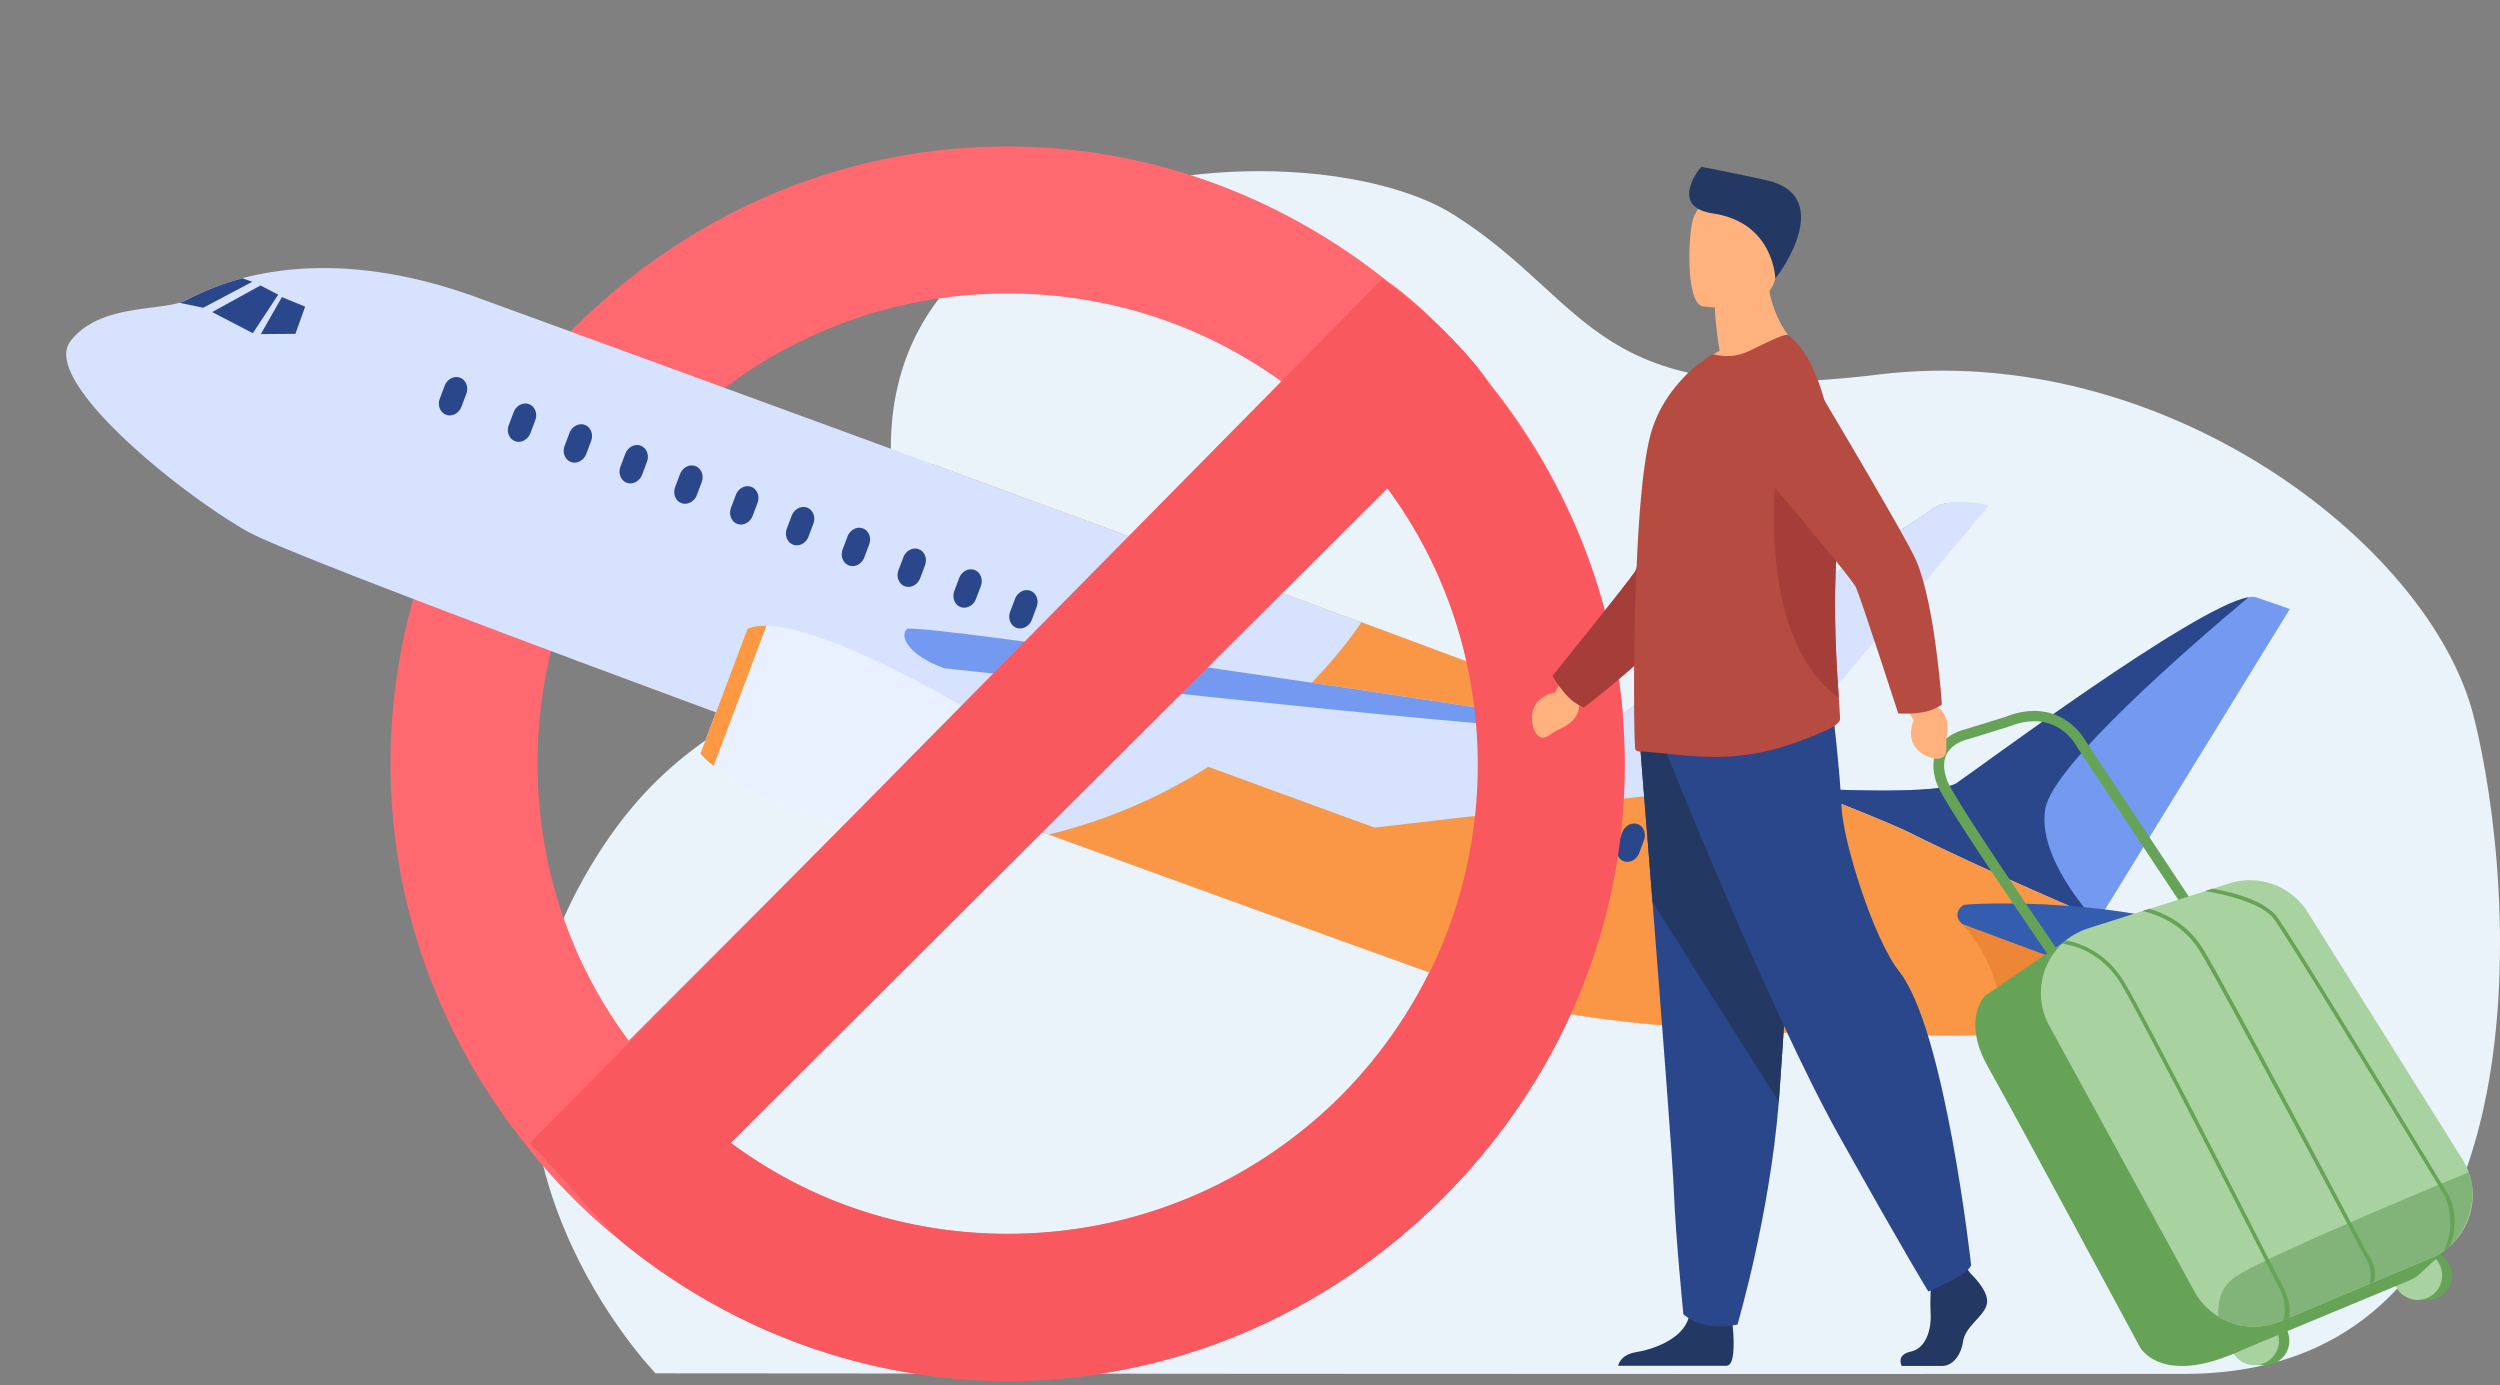 <svg width="314" height="174" fill="none" xmlns="http://www.w3.org/2000/svg"><rect width="100%" height="100%" fill="#808080" stroke="none"/><path d="M82.348 172.494s-27.184-27.874-9.872-60.652c17.311-32.778 40.542-16.283 39.431-54.441-1.111-38.158 53.453-41.417 70.818-30.348 17.364 11.07 17.255 24.396 53.111 19.999 35.856-4.397 69.315 21.31 74.829 42.811 5.513 21.502 9.923 82.631-36.249 82.697-46.172.066-192.068-.066-192.068-.066z" fill="#EBF3FA"/><g clip-path="url(#clip0)"><path d="M187.155 48.219c-1.726-2.453-3.815-4.724-5.995-6.904-2.18-2.18-4.451-4.27-6.904-5.995-13.535-10.81-30.159-16.926-47.691-16.926-20.62 0-39.969 8.296-54.594 22.921S49.05 75.29 49.05 95.91c0 17.623 6.116 34.246 16.926 47.782a70.15 70.15 0 005.995 6.813 70.001 70.001 0 006.813 5.995c13.535 10.81 30.159 16.926 47.781 16.926 20.621 0 39.97-8.296 54.595-22.921 14.625-14.626 22.921-33.974 22.921-54.594 0-17.532-6.116-34.156-16.926-47.691zM67.52 95.909c0-15.806 6.177-30.612 17.26-41.786 11.173-11.082 25.979-17.259 41.785-17.259 12.718 0 24.799 3.997 34.792 11.355L78.966 130.7c-7.449-9.992-11.446-22.073-11.446-34.79zm100.831 41.786c-11.173 11.083-25.98 17.26-41.786 17.26-12.717 0-24.798-3.997-34.791-11.446l82.482-82.39c7.358 9.991 11.355 22.073 11.355 34.79 0 15.806-6.177 30.613-17.26 41.786z" fill="#FF696F"/></g><path d="M287.607 76.486l-24.128 39.237-.374-.156-40.657-16.763s20.608 1.347 23.282-.432c2.518-1.675 29.99-22.203 36.684-23.357.411-.072.742-.068.986.016l4.207 1.455z" fill="#739AF0"/><path d="M263.105 115.567l-40.657-16.763s20.607 1.347 23.281-.432c2.518-1.675 29.99-22.203 36.684-23.357-7.345 6.156-24.554 21.072-25.512 26.53-.915 5.199 3.78 11.284 6.204 14.022z" fill="#2B478B"/><path d="M264.092 129.669c-1.571.093-6.239.257-12.604.339-18.296.231-50.603-.207-63.623-4.863-11.679-4.177-73.4-26.454-115.958-42.359 15.685-15.605 31.68-22.194 45.277-24.47 49.662 18.236 114.558 42.267 122.564 46.241 13.164 6.54 31.011 13.837 31.011 13.837s-.031.597-.158 1.527c-.415 3.014-1.845 9.462-6.509 9.748z" fill="#E58638"/><path d="M269.961 123.065c-.031.102-.062.214-.094.319-.677 2.303-1.864 4.751-3.911 5.784a4.83 4.83 0 01-.652.27l-.003-.001v.003c-.072.022-.149.043-.231.066-.073.019-.151.04-.234.056l-.003-.001a3.023 3.023 0 01-.24.045 3.802 3.802 0 01-.251.034 3.345 3.345 0 01-.329.023l-.001.003c-.026 0-.053.002-.079.004-.027.003-.056.001-.083.004l-.001.003c-.029-.002-.058 0-.088.001l-.001.003a.572.572 0 00-.092.004c-.033.001-.066.001-.096.003l-.003-.001-.001.003c-.032.001-.065.002-.099.005-.036 0-.069.004-.105.004l-.003-.001c-.037.003-.07.003-.109.005-.037.003-.076.002-.112.005l-.245.011-.003-.001-.122.005-.003-.001-.001.003a5.304 5.304 0 01-.128.004l-.095.003c-.347.015-.733.032-1.154.045l-.239.006a307.86 307.86 0 01-3.986.112l-.482.009-.824.02c-.059 0-.118.003-.183.001-.082.004-.174.004-.259.007-.086.002-.17.002-.262.002l-.265.005c-.086.003-.177.003-.269.004l-.268.004-.275.005-.275.002c-.003-.001-.004.002-.004.002l-.277.002-.204.005a.42.42 0 00-.079.001h-.283a97.53 97.53 0 01-1.46.019c-.285.006-.575.007-.871.013l-.758.009c-.19.003-.383.004-.579.006-.755.006-1.529.01-2.322.015-.163 0-.32-.001-.477.001-.277.002-.554 0-.832.004-.252.002-.503.001-.761.005-.284 0-.567-.001-.852.002-9.476.005-20.902-.213-31.346-.964-.364-.026-.731-.056-1.096-.079l-.543-.043c-.363-.029-.723-.06-1.084-.088a194.28 194.28 0 01-3.191-.285l-1.041-.102-.516-.055c-.342-.036-.684-.075-1.024-.108a103.46 103.46 0 01-1.01-.12 84.039 84.039 0 01-.993-.122 54.412 54.412 0 01-.979-.124l-.965-.131-.95-.136-.467-.07c-.619-.094-1.231-.191-1.824-.287-.15-.025-.299-.05-.445-.078l-.877-.154a74.259 74.259 0 01-1.685-.33 46.53 46.53 0 01-1.21-.26c-.264-.057-.524-.12-.778-.18-.383-.09-.758-.184-1.119-.281a37.648 37.648 0 01-3.022-.918c-.071-.027-.148-.054-.228-.083l-.054-.018a1.975 1.975 0 00-.148-.054c-.192-.07-.392-.138-.608-.218-.057-.019-.113-.041-.175-.061-.071-.026-.142-.053-.219-.08a21.21 21.21 0 01-.345-.122c-.062-.024-.125-.044-.19-.069-.062-.02-.127-.045-.192-.069-.131-.046-.265-.093-.398-.143l-.412-.147c-.071-.026-.143-.049-.217-.076-.177-.066-.356-.128-.542-.196-.086-.031-.176-.062-.261-.095-.184-.064-.371-.132-.564-.202-.08-.029-.161-.054-.246-.088l-.724-.259c-.685-.245-1.414-.509-2.187-.788-.092-.035-.19-.069-.287-.106a54.493 54.493 0 01-.588-.208c-.293-.108-.596-.214-.905-.326-.123-.047-.251-.092-.373-.136-.291-.103-.587-.211-.884-.316a12.65 12.65 0 00-.326-.117 36.855 36.855 0 00-.619-.223l-.682-.248-.365-.13-.34-.124c-.185-.064-.365-.13-.552-.198-1.061-.382-2.167-.783-3.317-1.196a33.004 33.004 0 00-.504-.182c-.255-.093-.512-.188-.771-.279-.598-.218-1.212-.437-1.831-.66-.047-.02-.095-.036-.142-.053l-1.634-.589a.727.727 0 00-.077-.028l-10.569-3.83a537.134 537.134 0 01-2.862-1.037l-1.46-.532a319.639 319.639 0 01-1.763-.638c-.069-.022-.136-.051-.211-.075l-3.01-1.094-.778-.284-.241-.086c-.886-.321-1.783-.648-2.683-.978a192.6 192.6 0 01-1.182-.429c-.264-.095-.524-.19-.786-.282-.532-.197-1.062-.389-1.599-.584-.803-.29-1.606-.581-2.413-.88-.072-.023-.142-.052-.217-.076-.334-.125-.666-.243-.998-.365-.023-.009-.048-.016-.071-.026-.993-.359-1.986-.726-2.991-1.089l-.082-.033c-.104-.038-.208-.073-.312-.112-.59-.212-1.182-.428-1.774-.645-.444-.162-.895-.322-1.342-.488-.278-.101-.557-.201-.835-.304-1.165-.42-2.327-.85-3.501-1.276l-.029-.011c-1.938-.713-3.89-1.423-5.852-2.142-.27-.098-.537-.195-.806-.295l-.056-.02c-.862-.313-1.717-.628-2.581-.945a68.37 68.37 0 01-.796-.293c-.741-.27-1.484-.54-2.223-.814-1.506-.554-3.016-1.11-4.519-1.66-.954-.348-1.907-.697-2.856-1.048-.598-.22-1.195-.441-1.79-.658-1.427-.523-2.844-1.046-4.262-1.566l-.204-.076c-.887-.327-1.779-.652-2.66-.98-1.26-.464-2.519-.933-3.77-1.394l-1.503-.553c-.154-.056-.305-.114-.456-.169-1.012-.371-2.013-.746-3.016-1.115l-.442-.162c-.685-.255-1.369-.506-2.048-.762-2.886-1.07-5.72-2.123-8.49-3.154-.335-.122-.666-.246-1-.371a56.395 56.395 0 00-.606-.224c-.27-.104-.54-.202-.813-.303-.537-.201-1.073-.398-1.604-.598C61.59 78.925 52.4 75.44 45.322 72.685c-.722-.278-1.425-.551-2.098-.819a439.79 439.79 0 01-4.595-1.83c-3.908-1.571-6.551-2.717-7.566-3.292C25.585 63.627 16.841 57 11.941 51.276 8.99 47.82 7.434 44.699 8.84 42.865c1.787-2.331 4.53-3.279 7.221-3.788 2.331-.447 4.623-.562 6.215-.978l.27-.071a4.76 4.76 0 00.804-.312c.039-.022.076-.038.122-.064.67-.336 1.774-.907 3.31-1.508a33.776 33.776 0 013.639-1.19c.01-.003.013-.002.021-.007 6.124-1.625 15.842-2.446 28.997 2.24 0 0 25.7 9.352 57.739 21.12h.003c3.193 1.172 6.448 2.37 9.747 3.584h.003c1.098.402 2.205.81 3.314 1.218 1.664.61 3.337 1.23 5.016 1.846h.003c2.798 1.033 5.615 2.068 8.443 3.112.565.208 1.133.418 1.699.623 1.133.419 2.262.839 3.396 1.254 2.268.84 4.534 1.676 6.802 2.516 1.129.417 2.256.837 3.386 1.251 4.031 1.491 8.038 2.976 11.987 4.445l.018.005a7096.679 7096.679 0 0132.039 11.977h.003l1.527.573a2913.984 2913.984 0 0115.526 5.908c2.203.851 4.268 1.648 6.169 2.39 6.886 2.682 11.667 4.632 13.493 5.539 4.743 2.357 10.091 4.813 14.993 6.985.403.18.807.357 1.203.532.019.012.04.018.061.027a413.33 413.33 0 001.847.815c.681.296 1.347.588 1.996.869.95.409 1.862.802 2.724 1.171.374.159.735.315 1.091.465a599.953 599.953 0 007.093 2.972s-.003.084-.017.24l-.001.039c-.005.041-.008.086-.012.136-.011.099-.021.216-.037.346-.018.171-.041.37-.073.592 0 0-.001.003.002.004-.008.053-.014.11-.024.169-.025.186-.053.38-.089.592-.023.143-.05.299-.076.451-.016.084-.031.174-.049.26-.017.097-.038.195-.058.291l-.089.428c-.013.058-.026.117-.042.177a9.944 9.944 0 01-.114.468 9.155 9.155 0 01-.081.316c-.01.059-.025.117-.038.172z" fill="#D7E2FF"/><path d="M269.961 123.065c-.032.102-.063.214-.095.319-.677 2.303-1.864 4.751-3.91 5.784a4.83 4.83 0 01-.652.27l-.003-.001-.001.003c-.071.022-.149.043-.23.066-.074.019-.152.04-.234.056l-.003-.001a2.726 2.726 0 01-.241.044 3.981 3.981 0 01-.58.058l-.001.003c-.026 0-.052.002-.079.004-.027.003-.056.001-.082.004l-.001.003c-.029-.002-.059 0-.089.001l-.001.003a.48.48 0 00-.092.004c-.033.001-.066.001-.095.003l-.003-.001-.001.003c-.033.001-.066.001-.099.005-.036 0-.07.004-.106.004l-.003-.001c-.036.003-.069.003-.109.005-.037.003-.075.002-.112.005l-.244.011-.003-.001-.122.005-.003-.001-.001.003-.128.004-.096.003c-.346.015-.732.032-1.153.045l-.24.006c-1.106.039-2.447.078-3.986.111l-.482.01c-.269.007-.544.012-.824.02-.058 0-.118.003-.183.001-.082.004-.173.004-.259.007-.085.002-.17.002-.261.002l-.266.005-.268.004-.269.004c-.091 0-.184.004-.275.005l-.275.002c-.003-.001-.003.002-.003.002l-.278.002c-.065.001-.131.002-.204.005-.025-.004-.051-.001-.078.001h-.284c-.475.008-.963.017-1.459.019-.285.006-.576.007-.871.013a1797.445 1797.445 0 01-1.338.015c-.754.006-1.528.01-2.322.015-.163 0-.319-.001-.476.001-.278.002-.555 0-.833.004-.251.002-.502.001-.761.005a60.387 60.387 0 00-.851.002c-9.477.005-20.902-.213-31.346-.965-.365-.026-.731-.055-1.097-.078l-.542-.043c-.364-.029-.723-.06-1.084-.088a206.066 206.066 0 01-4.233-.387l-.516-.055c-.342-.036-.683-.075-1.023-.108a99.923 99.923 0 01-1.01-.12 79.175 79.175 0 01-.993-.122 54.53 54.53 0 01-.98-.124l-.965-.131-.95-.136-.466-.07a184.36 184.36 0 01-1.825-.287 69.225 69.225 0 01-3.007-.563c-.411-.081-.813-.17-1.209-.26-.265-.057-.525-.119-.778-.179-.383-.09-.758-.184-1.119-.281a37.12 37.12 0 01-1.407-.393c-.23-.067-.448-.137-.667-.207-.108-.034-.216-.067-.323-.106a20.812 20.812 0 01-.854-.295c-.018-.005-.035-.013-.053-.018-.047-.02-.098-.037-.148-.054-.193-.07-.393-.138-.609-.218-.056-.019-.112-.041-.175-.061a15.888 15.888 0 00-.563-.202c-.062-.024-.125-.044-.19-.069a4.564 4.564 0 01-.193-.07c-.13-.046-.264-.092-.397-.142-.134-.047-.273-.099-.413-.147l-.216-.076c-.178-.066-.356-.128-.543-.196-.086-.031-.175-.062-.26-.095-.185-.064-.371-.132-.564-.202-.08-.029-.161-.054-.246-.088l-.724-.259c-.685-.245-1.414-.509-2.188-.788-.091-.035-.19-.069-.287-.106-.193-.067-.386-.136-.588-.208-.293-.108-.596-.214-.904-.326-.124-.047-.252-.092-.373-.136-.291-.103-.587-.211-.884-.316a9.8 9.8 0 00-.327-.117 39.437 39.437 0 00-.619-.224l-.681-.247-.365-.13-.341-.124c-.184-.064-.365-.13-.551-.198-1.062-.382-2.167-.783-3.318-1.196a26.74 26.74 0 00-.504-.182 53.447 53.447 0 00-.77-.279c-.598-.218-1.213-.437-1.832-.66-.047-.02-.094-.036-.142-.053a803.966 803.966 0 00-1.71-.617l-10.569-3.83-.569-.207c-.756-.271-1.524-.549-2.294-.83l-1.46-.532c-.027-.007-.053-.018-.08-.029-.557-.2-1.12-.404-1.683-.609-.069-.023-.136-.051-.211-.075l-3.009-1.094-.779-.284-.24-.086c-.886-.321-1.784-.648-2.683-.978-.395-.142-.786-.283-1.182-.429-.264-.096-.525-.191-.786-.283-.533-.196-1.063-.388-1.599-.583-.803-.29-1.606-.581-2.414-.88-.072-.023-.142-.052-.217-.076-.333-.125-.666-.244-.997-.365-.024-.009-.048-.016-.071-.026-.993-.36-1.987-.726-2.992-1.089l-.082-.033-.311-.112c26.563-6.452 39.236-26.653 39.236-26.653l.018.005a7063.646 7063.646 0 0132.039 11.977l.003.001c.514.191 1.022.384 1.527.573a2916.585 2916.585 0 0115.527 5.907c2.203.852 4.267 1.648 6.168 2.39 6.886 2.683 11.667 4.633 13.493 5.54 4.743 2.356 10.092 4.812 14.993 6.985.404.18.808.357 1.203.532.019.012.041.018.061.026a283.186 283.186 0 001.848.815c.681.297 1.347.588 1.996.869.949.41 1.861.803 2.724 1.172l1.09.465a608.878 608.878 0 007.093 2.972s-.003.084-.017.239l-.001.039c-.005.041-.007.086-.012.137-.011.098-.02.216-.037.345-.018.171-.04.37-.073.593 0 0 0 .003.003.004-.009.053-.015.11-.024.169-.026.185-.053.38-.089.591l-.076.452c-.017.083-.032.174-.05.26-.016.096-.037.195-.057.29l-.09.429a2.644 2.644 0 01-.042.177 10.67 10.67 0 01-.113.467c-.026.104-.053.214-.081.317-.014.061-.03.119-.042.174z" fill="#F99746"/><path opacity=".5" d="M264.094 129.666c-1.572.096-6.24.257-12.602.339.311-8.772-5.072-13.963-5.072-13.963l24.181 3.879c-.413 3.011-1.845 9.462-6.507 9.745z" fill="#E27727"/><path d="M141.689 84.072c-.748-.279-1.101-1.192-.785-2.027l.606-1.611c.317-.838 1.187-1.295 1.934-1.016.748.279 1.101 1.191.785 2.026l-.606 1.612c-.317.838-1.186 1.295-1.934 1.016zm-7.013-2.61c-.748-.28-1.102-1.192-.786-2.027l.607-1.612c.316-.837 1.186-1.294 1.934-1.015.748.279 1.101 1.191.785 2.026l-.606 1.612c-.317.838-1.187 1.294-1.934 1.016zm-7.012-2.608c-.748-.279-1.102-1.192-.786-2.027l.607-1.611c.316-.838 1.186-1.295 1.934-1.016.747.279 1.101 1.192.785 2.026l-.606 1.612c-.316.835-1.186 1.291-1.934 1.016zm-7.014-2.611c-.747-.278-1.101-1.191-.785-2.026l.606-1.611c.316-.835 1.187-1.295 1.935-1.016.747.279 1.101 1.191.785 2.026l-.606 1.612c-.316.835-1.186 1.291-1.935 1.016zm-7.01-2.609c-.748-.279-1.102-1.192-.786-2.026l.606-1.612c.316-.835 1.187-1.294 1.935-1.016.748.28 1.101 1.192.785 2.027l-.606 1.611c-.317.838-1.187 1.295-1.934 1.016zm-7.014-2.612c-.748-.279-1.102-1.191-.786-2.026l.606-1.612c.316-.835 1.187-1.294 1.935-1.015.747.278 1.101 1.191.785 2.026l-.606 1.612c-.317.837-1.187 1.294-1.934 1.015zm-7.011-2.609c-.747-.279-1.1-1.191-.785-2.026l.606-1.612c.316-.835 1.187-1.294 1.934-1.016.748.28 1.102 1.192.786 2.027l-.606 1.611c-.317.838-1.187 1.295-1.935 1.016zm-7.014-2.611c-.748-.28-1.101-1.192-.785-2.027l.606-1.611c.317-.838 1.187-1.295 1.934-1.016.748.279 1.102 1.191.785 2.026l-.606 1.612c-.316.838-1.186 1.294-1.934 1.016zm-7.011-2.61c-.748-.279-1.102-1.192-.785-2.026l.606-1.612c.316-.835 1.186-1.294 1.934-1.016.748.28 1.101 1.192.785 2.027l-.606 1.611c-.317.838-1.186 1.295-1.934 1.016zm-6.873-2.559c-.748-.28-1.102-1.192-.786-2.027l.607-1.611c.316-.835 1.186-1.295 1.934-1.016.748.279 1.101 1.191.785 2.026l-.606 1.612c-.317.838-1.187 1.294-1.934 1.016zm-7.014-2.607c-.747-.28-1.101-1.192-.785-2.027l.606-1.611c.316-.835 1.187-1.295 1.934-1.016.748.279 1.102 1.191.786 2.026l-.606 1.612c-.316.835-1.186 1.291-1.935 1.016zm-7.013-2.612c-.748-.278-1.101-1.191-.785-2.026l.606-1.611c.317-.838 1.187-1.295 1.934-1.016.748.279 1.102 1.191.786 2.026l-.607 1.612c-.316.835-1.186 1.294-1.934 1.015zm-8.664-3.318c-.747-.279-1.1-1.192-.785-2.026l.606-1.612c.316-.835 1.187-1.294 1.935-1.016.747.28 1.101 1.192.785 2.027l-.606 1.611c-.317.838-1.187 1.295-1.934 1.016zm161.943 61.291c-.748-.278-1.102-1.191-.786-2.026l.61-1.611c.316-.835 1.186-1.294 1.934-1.016.747.279 1.101 1.192.785 2.027l-.606 1.612c-.32.837-1.19 1.293-1.937 1.014zm-7.011-2.61c-.748-.279-1.102-1.192-.786-2.027l.607-1.611c.316-.835 1.186-1.295 1.934-1.016.748.279 1.101 1.192.785 2.027l-.606 1.611c-.317.838-1.187 1.295-1.934 1.016zm-7.015-2.608c-.748-.279-1.101-1.192-.785-2.026l.606-1.612c.316-.835 1.186-1.295 1.934-1.016.747.279 1.101 1.192.785 2.027l-.606 1.611c-.316.835-1.186 1.292-1.934 1.016zM31.7 35.39l-6.175 3.264-2.976-.619c.3-.09.569-.191.804-.312.042-.02.08-.04.125-.063.671-.339 1.777-.906 3.31-1.508a34.604 34.604 0 013.661-1.199l1.252.438zm1.02.466l-6.073 3.34 5.11 2.654 3.188-4.846-2.225-1.148zm2.69 1.453l-2.647 4.65 4.34-.029 1.223-3.413-2.916-1.208zm87.363 65.462c2.34-.241 3.91-3.757 2.6-5.818-1.309-2.057-3.259-4.302-5.895-5.24-5.412-1.93-6.285 9.933-4.518 10.674 1.043.439 4.699.705 7.813.384z" fill="#2B478B"/><path d="M246.565 113.681c.304-.239 22.741-1.318 35.364 5.349l-15.198 4.561-20.311-7.551c0 .003-1.377-1.171.145-2.359z" fill="#355DAF"/><path d="M249.774 63.498s-22.185 26.594-26.082 30.482c-3.898 3.89-10.443 5.249-10.443 5.249l-.037.003-40.569 4.71s-44.492-16.186-54.088-20.02l-.003-.001c-.869-.348-1.452-.598-1.689-.719-2.829-1.474-3.852-3.257-2.969-4.195.882-.936 73.136 10.049 81.117 11.33.076.012.154.024.228.038 7.783 1.2 9.192-1.17 9.192-1.17L242.44 64.14c.538-.51 1.271-.802 2.063-.954 2.366-.453 5.271.313 5.271.313z" fill="#D7E2FF"/><path d="M244.509 63.19c-10.373 7.269-39.044 27.302-41.575 28.504-2.72 1.297-68.267-6.002-84.376-7.769h-.003c-.869-.348-1.452-.598-1.689-.719-2.829-1.475-3.851-3.257-2.969-4.196.882-.935 73.135 10.05 81.117 11.331 7.982 1.282 9.42-1.132 9.42-1.132l38.008-25.067c.538-.506 1.271-.798 2.067-.953z" fill="#739AF0"/><path d="M249.774 63.498s-22.185 26.594-26.082 30.482c-3.898 3.89-10.442 5.249-10.442 5.249l-.037.003c-7.869-2.385-14.04-6.06-17.974-8.854 7.782 1.2 9.192-1.17 9.192-1.17l38.008-25.066c.539-.51 1.272-.802 2.064-.954 2.366-.456 5.271.31 5.271.31z" fill="#D7E2FF"/><path d="M121.464 89.408l-5.633 14.955s-6.446.486-15.48-2.544c-5.528-1.854-8.927-4.119-10.732-5.597-1.142-.935-1.645-1.557-1.645-1.557l5.903-15.675c.64-.295 1.446-.417 2.383-.396 7.761.149 24.247 9.887 24.247 9.887l.957.927z" fill="#E9F0FF"/><path d="M96.264 78.589l-6.64 17.631c-1.143-.936-1.646-1.557-1.646-1.557l5.904-15.675c.636-.296 1.445-.417 2.382-.399z" fill="#FF9843"/><path d="M78.77 156.532c13.536 10.789 30.162 16.893 47.786 16.893 20.624 0 39.975-8.28 54.601-22.876 14.627-14.597 22.924-33.907 22.924-54.486 0-17.498-6.117-34.088-16.928-47.597-3.068-5.109-10.451-11.273-13.527-13.43L66.567 143.567c2.18 2.176 9.84 11.151 12.203 12.964zm95.483-95.192c7.358 9.972 11.356 22.03 11.356 34.723 0 15.774-6.178 30.552-17.262 41.703-11.174 11.06-25.983 17.225-41.791 17.225-12.719 0-24.801-3.989-34.795-11.423l82.492-82.228z" fill="#F9585E"/><path d="M301.802 160.2a3.064 3.064 0 003.072 3.068 3.064 3.064 0 003.072-3.068c0-1.7-1.371-3.069-3.072-3.069a3.064 3.064 0 00-3.072 3.069z" fill="#66A357"/><path d="M300.589 160.2a3.064 3.064 0 003.073 3.068 3.064 3.064 0 003.072-3.068c0-1.7-1.371-3.069-3.072-3.069a3.075 3.075 0 00-3.073 3.069z" fill="#A8D29F"/><path d="M284.376 171.467a3.07 3.07 0 01-3.072-3.069 3.07 3.07 0 013.072-3.068 3.07 3.07 0 110 6.137z" fill="#66A357"/><path d="M283.164 171.466a3.07 3.07 0 01-3.073-3.068 3.071 3.071 0 013.073-3.069 3.07 3.07 0 013.072 3.069 3.07 3.07 0 01-3.072 3.068z" fill="#A8D29F"/><path d="M307.3 156.864l-3.403 3.162a3.87 3.87 0 01-1.181.756l-22.924 9.52-4.254-3.068 31.762-10.37zm-48.274-34.337l1.087-.755c-5.025-7.27-14.746-21.59-15.55-23.746-.504-1.37-.504-2.502-.015-3.4.803-1.416 2.662-1.793 2.678-1.793l.063-.016 5.089-1.573c5.829-2.314 8.318 2.25 8.429 2.454l.031.063 13.612 20.536 1.103-.724-13.596-20.504c-.126-.236-.898-1.542-2.395-2.55-1.497-1.007-4.049-1.92-7.657-.487l-4.978 1.542c-.331.079-2.49.598-3.545 2.44-.709 1.242-.725 2.753-.079 4.515 1.071 2.817 15.125 23.133 15.723 23.998z" fill="#66A357"/><path d="M260.556 117.366l-11.265 7.726s-2.962 2.99.441 8.986c2.994 5.271 19.048 35.139 19.048 35.139s3.34 6.215 16.354-1.558l-24.578-50.293z" fill="#66A357"/><path d="M257.388 128.822l18.213 33.361a8.56 8.56 0 0010.824 3.776l11.453-4.815.284-.126 7.168-3.006a8.296 8.296 0 001.954-1.148c.142-.11.268-.221.394-.331 2.143-1.872 3.182-4.705 2.836-7.475a8.668 8.668 0 00-1.229-3.446l-19.442-31.047a8.562 8.562 0 00-9.862-3.604l-2.096.677-.504.157-.425.142-7.027 2.234-.866.268-6.775 2.156a8.873 8.873 0 00-2.82 1.526c-.047.047-.11.095-.158.126l-.315.283c-2.694 2.565-3.544 6.767-1.607 10.292z" fill="#A8D29F"/><path d="M278.61 165.361a8.567 8.567 0 007.799.598l11.454-4.815.283-.126 7.185-3.006a8.278 8.278 0 002.347-1.479c2.127-1.873 3.703-6.09 2.379-9.284 0 0-24.31 10.008-29.02 12.95-2.427 1.511-2.427 3.667-2.427 5.162z" fill="#82B378"/><path d="M276.956 111.921c.063.016 6.743.976 8.65 3.509 1.969 2.597 21.3 34.494 21.489 34.824.016.032 1.56 3.258-.126 6.861l.331-.236c.142-.11.268-.22.394-.33 1.465-3.635-.126-6.405-.205-6.531-.803-1.322-19.536-32.243-21.505-34.871-1.733-2.298-6.57-3.258-8.114-3.525l-.504.157-.41.142zm-7.893 2.518c.977.188 4.837 1.148 7.2 4.972 2.788 4.454 20.513 37.987 20.702 38.318l.015.031.016.016c.016.016 1.229 1.715.599 3.493l.284-.125.283-.126c.536-1.841-.63-3.336-.803-3.541-.552-1.039-17.929-33.896-20.687-38.333-2.048-3.289-5.136-4.548-6.743-5.004l-.866.299zm-10.067 4.091c.031 0 1.402.157 2.804.818a10.755 10.755 0 014.506 4.076c2.773 4.469 19.867 38.129 20.04 38.475l.016.031.016.016c.015.016 1.024 2.093.393 3.871l.725-.299c.394-1.542-.567-3.635-.74-3.839-.552-1.07-17.283-34.038-20.041-38.475-2.583-4.17-6.427-4.957-7.231-5.067-.047.047-.11.094-.158.125l-.33.268z" fill="#66A357"/><path d="M247.558 160.01s2.442 2.267 1.969 3.872c-.472 1.605-2.678 2.675-2.977 4.642-.3 1.967-1.497 3.037-2.568 3.037h-5.121s-.787-1.385 1.119-1.794c1.906-.409 2.631-2.722 2.505-4.863-.126-2.14.173-5.004.173-5.004l4.049-.96.851 1.07zm-44.319 11.535h13.597c.11-.032.205-.047.268-.079.898-.456.63-3.918.52-4.988-.016-.205-.032-.315-.032-.315s-4.774-3.808-5.42-.897c-.015.094-.047.173-.078.268-.82 2.722-4.522 3.965-6.665 4.311-1.654.284-2.079 1.228-2.19 1.7z" fill="#233862"/><path d="M205.981 93.43s.725 9.033 1.576 19.876c1.15 14.744 2.552 32.841 2.678 36.272.237 5.948 1.198 15.484 1.198 15.484s2.268 2.266 6.79 1.306c0 0 4.033-13.596 5.199-27.995l.047-.708c1.072-14.65 2.742-45.493 2.742-45.493l-20.23 1.259z" fill="#2B478B"/><path d="M205.981 93.43s.725 9.033 1.576 19.875l15.865 25.084.047-.708c1.072-14.651 2.742-45.494 2.742-45.494l-20.23 1.244z" fill="#233862"/><path d="M209.29 94.5s13.06 32.685 21.647 48.059c8.586 15.359 11.265 19.655 11.265 19.655s4.915-1.967 5.372-3.305c0 0-3.277-29.663-9.028-36.886-3.245-4.091-7.058-16.35-7.247-20.63-.173-4.28-1.166-12.778-1.166-12.778l-20.843 5.886z" fill="#2B478B"/><path d="M196.086 85.484l-.74 1.48s-3.797.534-2.757 4.484c0 0 .567 1.62 1.607 1.117 1.039-.52.535-.472 2.032-1.164 1.497-.693 2.363-2.03 2.032-3.242l.237-1.29-2.411-1.385zm19.899-41.434c-.582-3.43-.598-5.444-.598-5.444l6.617-5.335c-.252 7.333 4.458 10.858 4.458 10.858s-8.822 4.343-13.927 2.738c0-.015 1.261-1.62 3.45-2.816z" fill="#FFB27D"/><path d="M213.826 38.464s8.429 1.4 9.217-3.855c.788-5.256 2.411-8.608-2.93-9.725-5.341-1.117-6.696.74-7.389 2.423-.694 1.684-1.072 10.67 1.102 11.157z" fill="#FFB27D"/><path d="M222.981 34.97s-.173-7.033-7.846-8.166c-5.262-.771-2.08-5.162-1.465-5.854 0 0 4.017.77 8.129 1.668 8.634 1.888 2.096 11.314 1.182 12.353z" fill="#233862"/><path d="M196.97 87.545c-1.135-1.148-1.97-2.66-1.97-2.66s9.579-11.88 10.351-13.107c.772-1.228 6.586-20.993 6.586-20.993l14.699-2.974S214.363 73.1 212.331 76.184c-3.356 5.098-13.408 12.683-13.408 12.683s-1.071-.409-1.953-1.322z" fill="#A53D38"/><path d="M205.414 94.186c.157.126.33.205.535.205 1.922-.032 7.5 1.038 12.226.55 3.986-.377 7.515-1.557 11.296-3.257.504-.22 1.654-.85 1.639-1.4-.016-.614-.079-1.511-.158-2.628-.268-3.903-.74-10.622-.283-18.365a79.81 79.81 0 00.126-4.28c.031-10.496-2.017-19.796-6.208-22.912-.362-.251-2.584.866-4.616 1.857-1.859.913-3.167.897-4.931.535l-2.316 1.684c-2.143 1.983-4.49 4.69-5.514 8.797-.867 3.493-1.387 9.803-1.655 16.334-.126 2.958-.236 5.948-.252 8.78v.095c-.031.283-.031.582-.031.865-.095 7.27.016 13.03.142 13.14z" fill="#B64C41"/><path d="M230.952 87.656c-.267-3.903-.74-10.622-.283-18.365.079-1.447.126-2.88.126-4.28-1.749-4.233-3.167-7.301-3.167-7.301h-4.395c0-.016-3.214 21.999 7.719 29.946z" fill="#A53D38"/><path d="M239.523 89.025l.835 1.432s-1.639 3.462 2.253 4.752c0 0 1.67.425 1.812-.74.141-1.148-.111-.707.141-2.328.237-1.637-.393-3.085-1.607-3.478l-.945-.913-2.489 1.275z" fill="#FFB27D"/><path d="M241.729 89.418c-1.592.315-3.309.19-3.309.19s-4.711-14.51-5.309-15.831c-.599-1.322-13.975-17.011-13.975-17.011l5.577-13.942s14.448 24.123 15.929 27.506c2.426 5.603 3.261 18.16 3.261 18.16s-.93.677-2.174.928z" fill="#B64C41"/><defs><clipPath id="clip0"><path fill="#fff" transform="translate(49.05 18.394)" d="M0 0h155.032v155.032H0z"/></clipPath></defs></svg>